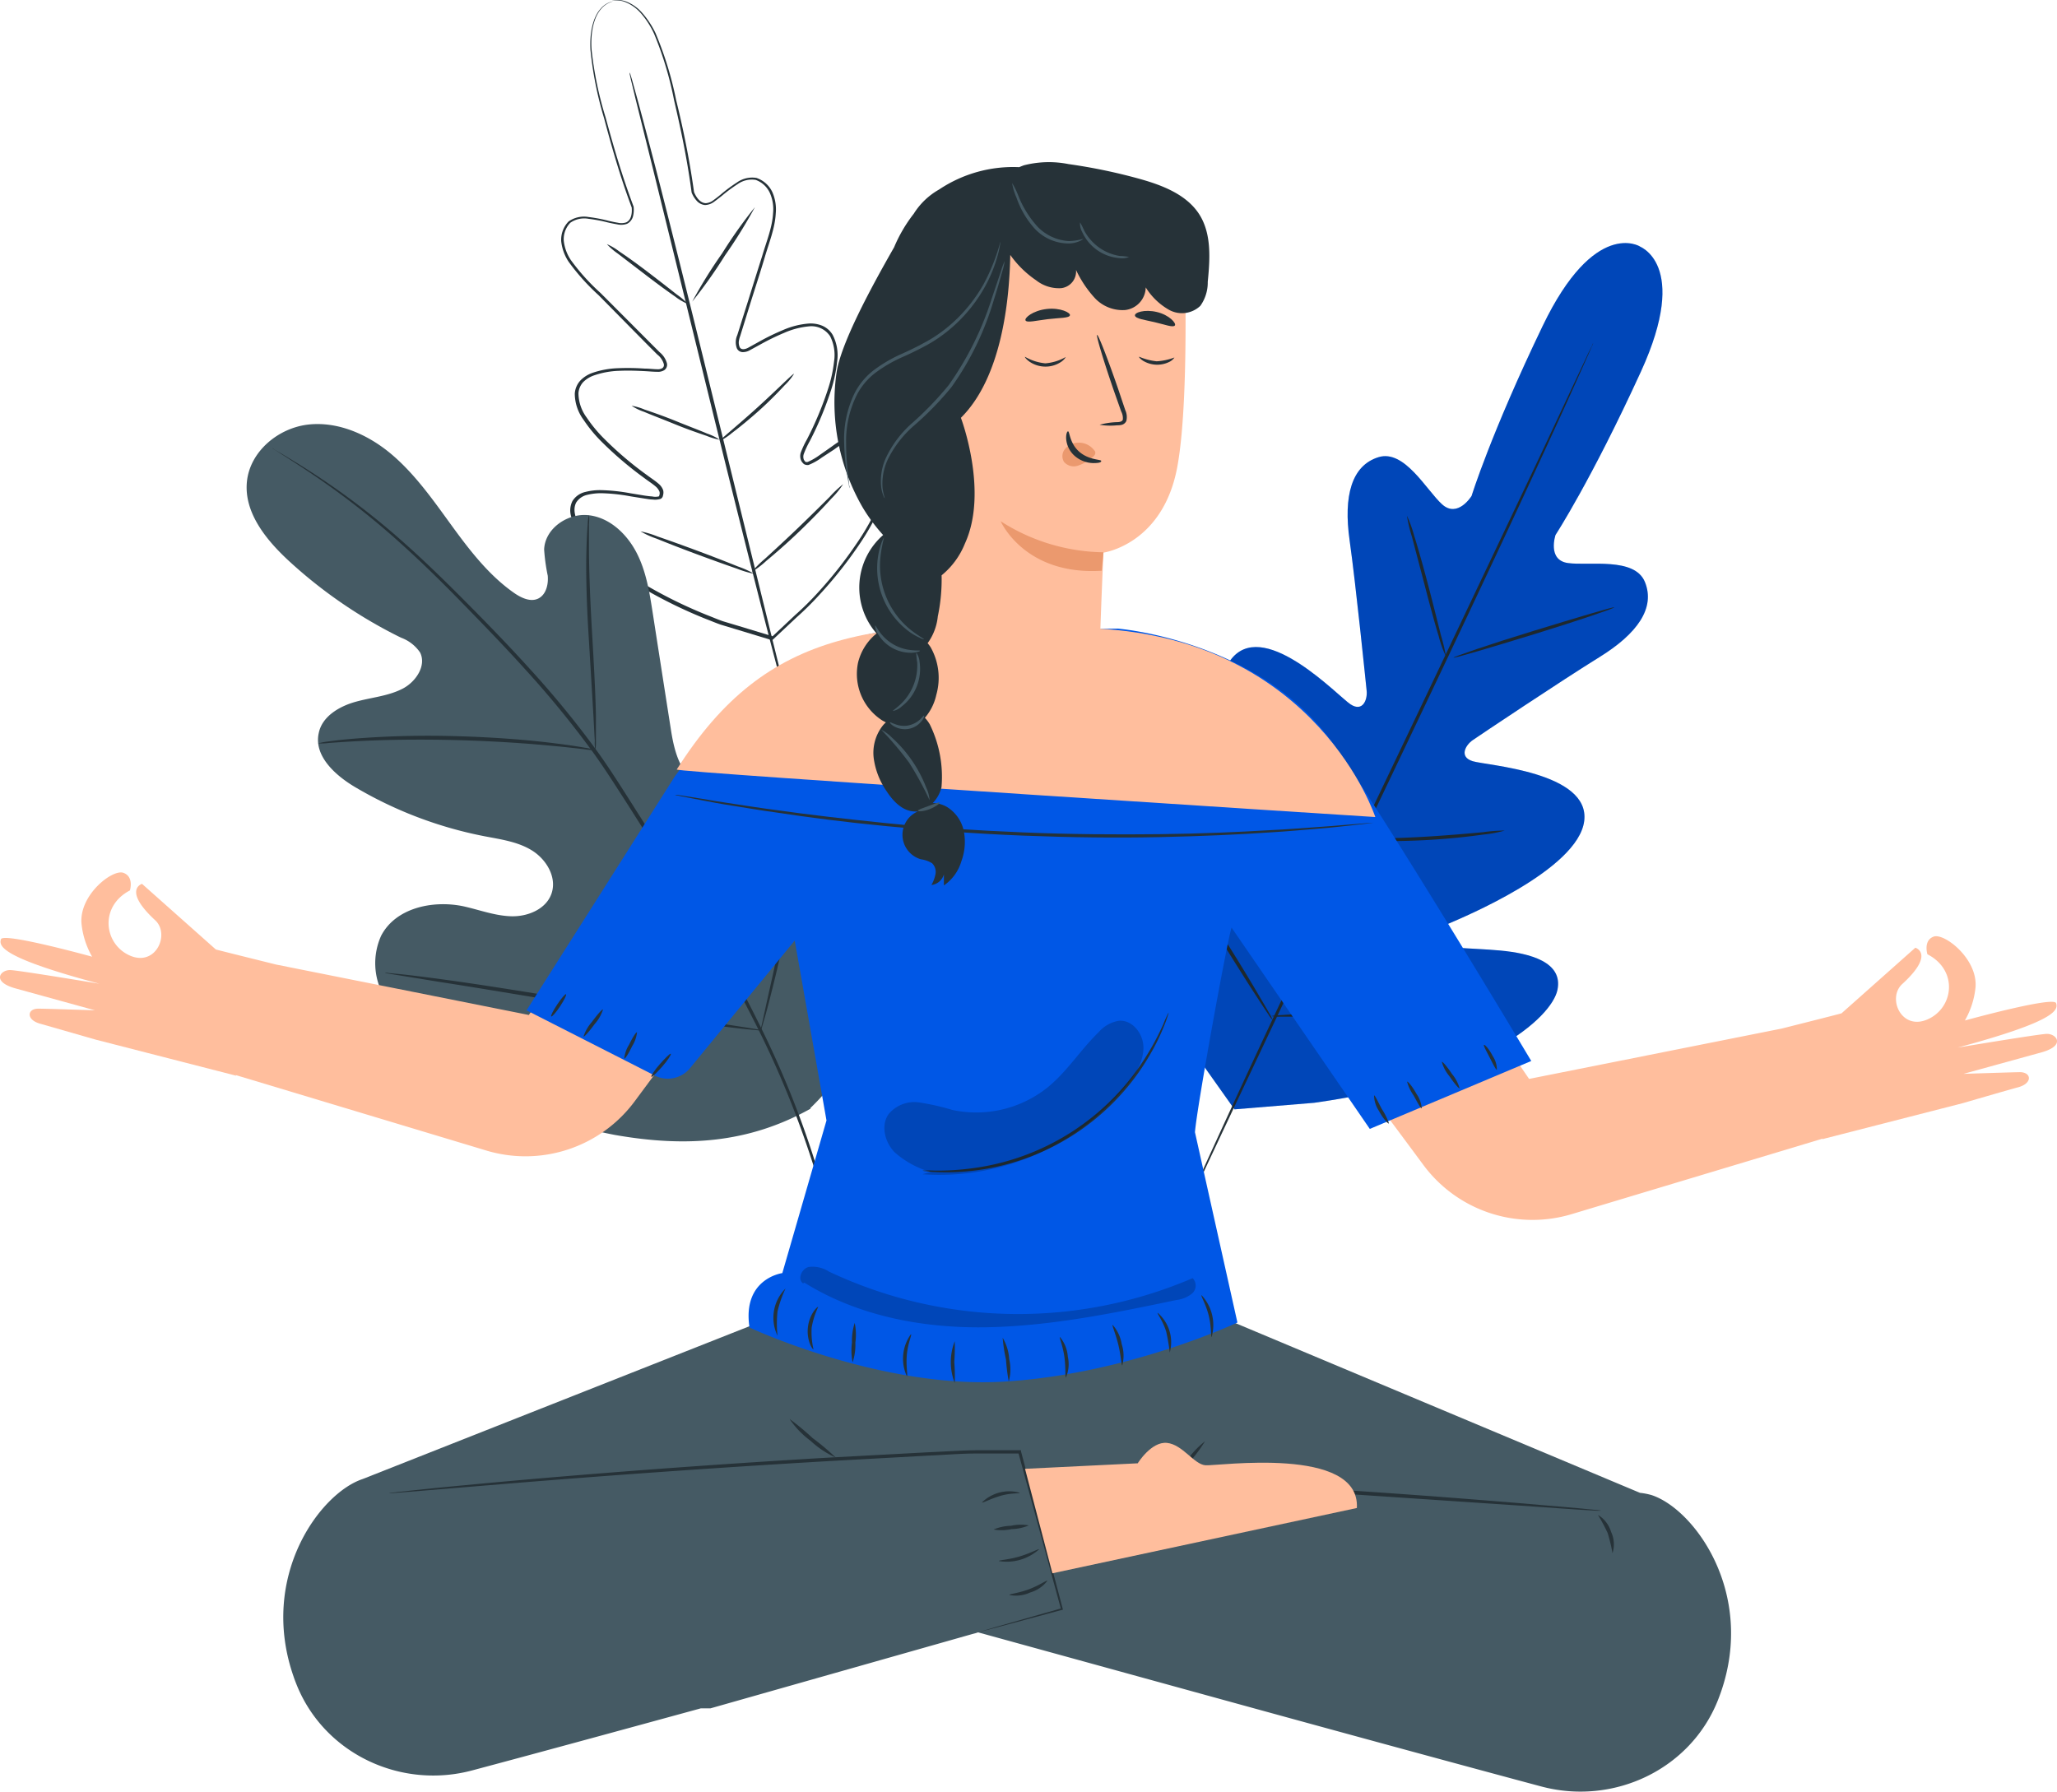 <svg version="1.1" viewBox="0 0 313.41 272.99" xmlns="http://www.w3.org/2000/svg">
 <g transform="translate(-89.534 -156.28)">
  <path d="m339.39 193.83s-6.9-4.33-14.81 12.11-10.83 25.9-10.83 25.9-2.11 3.45-4.5 1.28-5.74-8.41-9.69-7.18c-4.1 1.27-5.35 5.91-4.4 12.65s2.46 21.6 2.6 22.94-0.58 3.29-2.45 2.07-12.7-12.74-17.86-7.27 0.55 23.83 1.14 25.85 0.21 2.89-0.74 3.42-4.24-3.69-7.45-6.84-7.5-6.24-10.21-2.84-3.29 17.29 10.43 39.51l7 9.88 12.15-1c25.85-3.63 36.17-12.94 37.06-17.2s-4.22-5.58-8.7-6-9.82-0.29-10-1.36 0.23-1.92 2.16-2.76 19.7-8.16 20.62-15.63-14.88-8.44-17-9.1-1.07-2.46 0-3.2 13.52-9.07 19.31-12.65 8.56-7.5 6.93-11.47c-1.58-3.82-8.52-2.42-11.72-2.87s-1.89-4.29-1.89-4.29 5.41-8.28 13-24.86-0.34-19.16-0.34-19.16" fill="#0057e6"/>
  <g fill="#263238">
   <path d="m332.28 208.55a2.37 2.37 0 0 1-0.14 0.36l-0.44 1c-0.41 0.93-1 2.25-1.76 3.94-1.53 3.42-3.78 8.35-6.6 14.43-5.62 12.17-13.54 28.91-22.35 47.36s-16.72 35.19-22.48 47.36c-2.84 6-5.15 10.94-6.75 14.36l-1.85 3.9-0.49 1a3.58 3.58 0 0 1-0.18 0.34 1.32 1.32 0 0 1 0.13-0.36l0.45-1 1.75-3.94c1.53-3.42 3.79-8.35 6.6-14.44 5.62-12.16 13.54-28.9 22.35-47.36s16.72-35.16 22.49-47.28c2.84-6 5.14-10.95 6.75-14.36l1.84-3.91 0.5-1a1.59 1.59 0 0 1 0.18-0.4z"/>
   <path d="m303.9 234.86a19.66 19.66 0 0 1 1.11 3.07c0.6 1.92 1.36 4.6 2.14 7.57s1.41 5.52 1.94 7.62a25.23 25.23 0 0 1 0.75 3.17 16.25 16.25 0 0 1-1.1-3.07c-0.59-1.93-1.32-4.62-2.09-7.59l-2-7.6a21.11 21.11 0 0 1-0.75-3.17z"/>
   <path d="m311 256.48c0-0.13 5.4-2 12.17-4.07s12.27-3.72 12.32-3.59-5.41 2-12.17 4.08-12.32 3.72-12.32 3.58z"/>
   <path d="m296.15 284.21a24.54 24.54 0 0 1 3.33-0.16c2-0.05 4.88-0.13 8-0.33s5.95-0.45 8-0.64a25 25 0 0 1 3.32-0.25 18.45 18.45 0 0 1-3.28 0.61c-2 0.29-4.86 0.61-8 0.8s-6 0.22-8 0.18a18.34 18.34 0 0 1-3.37-0.21z"/>
   <path d="m285.46 266.06a18.36 18.36 0 0 1 1.75 2.53c1 1.6 2.41 3.83 3.91 6.31s2.84 4.73 3.78 6.38a18.44 18.44 0 0 1 1.44 2.72 17.34 17.34 0 0 1-1.75-2.53c-1-1.6-2.41-3.83-3.92-6.3s-2.83-4.74-3.78-6.39a17.13 17.13 0 0 1-1.43-2.72z"/>
   <path d="m269.27 288.88a3.94 3.94 0 0 1 0.64 0.84c0.39 0.56 0.93 1.39 1.59 2.41 1.33 2 3.12 4.89 5.08 8s3.7 6 4.94 8.13c0.62 1.05 1.12 1.9 1.45 2.49a4.7 4.7 0 0 1 0.47 0.95 3.94 3.94 0 0 1-0.64-0.84c-0.39-0.56-0.93-1.39-1.59-2.41-1.32-2-3.12-4.88-5.08-8s-3.7-6-4.94-8.13c-0.62-1-1.12-1.9-1.45-2.49a4.42 4.42 0 0 1-0.47-0.95z"/>
   <path d="m283.26 311.1a5.07 5.07 0 0 1 1.12-0.13l3.09-0.2c2.6-0.16 6.19-0.39 10.15-0.74s7.53-0.75 10.12-1l3.07-0.34a4.39 4.39 0 0 1 1.13-0.07 4.45 4.45 0 0 1-1.1 0.27c-0.72 0.13-1.76 0.31-3 0.51-2.58 0.39-6.16 0.85-10.13 1.2s-7.57 0.52-10.18 0.59h-3.09a4.39 4.39 0 0 1-1.18-0.09z"/>
  </g>
  <path d="m339.39 193.83s-6.9-4.33-14.81 12.11-10.83 25.9-10.83 25.9-2.11 3.45-4.5 1.28-5.74-8.41-9.69-7.18c-4.1 1.27-5.35 5.91-4.4 12.65s2.46 21.6 2.6 22.94-0.58 3.29-2.45 2.07-12.7-12.74-17.86-7.27 0.55 23.83 1.14 25.85 0.21 2.89-0.74 3.42-4.24-3.69-7.45-6.84-7.5-6.24-10.21-2.84-3.29 17.29 10.43 39.51l7 9.88 12.15-1c25.85-3.63 36.17-12.94 37.06-17.2s-4.22-5.58-8.7-6-9.82-0.29-10-1.36 0.23-1.92 2.16-2.76 19.7-8.16 20.62-15.63-14.88-8.44-17-9.1-1.07-2.46 0-3.2 13.52-9.07 19.31-12.65 8.56-7.5 6.93-11.47c-1.58-3.82-8.52-2.42-11.72-2.87s-1.89-4.29-1.89-4.29 5.41-8.28 13-24.86-0.34-19.16-0.34-19.16" opacity=".2"/>
  <g fill="#263238">
   <path d="m182.75 156.41a2.21 2.21 0 0 1 0.57-0.12 3.68 3.68 0 0 1 1.68 0.25 6.2 6.2 0 0 1 2.28 1.59 13.5 13.5 0 0 1 2.13 3.19 52.94 52.94 0 0 1 3.13 10.16c1 4.07 2 8.75 2.74 14.07 0.32 0.77 0.91 1.65 1.77 1.69a2.1 2.1 0 0 0 1.21-0.48c0.38-0.27 0.76-0.57 1.13-0.88a23 23 0 0 1 2.4-1.78 4 4 0 0 1 3-0.71 4.13 4.13 0 0 1 2.41 2.14 6.54 6.54 0 0 1 0.53 3.27c-0.12 2.25-1 4.39-1.65 6.59s-1.39 4.47-2.12 6.78c-0.36 1.16-0.72 2.33-1.09 3.51-0.18 0.59-0.37 1.18-0.55 1.78a3.83 3.83 0 0 0-0.22 0.87 1.82 1.82 0 0 0 0.12 0.81c0.21 0.5 0.85 0.39 1.37 0.09l1.68-0.93a35.09 35.09 0 0 1 3.54-1.72 12.16 12.16 0 0 1 3.91-1 4.66 4.66 0 0 1 2.07 0.32 3.38 3.38 0 0 1 1.61 1.4 6.71 6.71 0 0 1 0.67 4.14 21 21 0 0 1-0.87 4.14 50.59 50.59 0 0 1-3.29 7.92 13.83 13.83 0 0 0-0.9 1.93 1.29 1.29 0 0 0 0 0.89 1.35 1.35 0 0 0 0.28 0.36h0.28a9.36 9.36 0 0 0 1.84-1.06l1.81-1.27a23.61 23.61 0 0 1 3.88-2.33 7.67 7.67 0 0 1 2.23-0.66 2.94 2.94 0 0 1 2.32 0.62 3.36 3.36 0 0 1 1.12 2.13 9.57 9.57 0 0 1 0.11 1.19c0 0.39 0 0.78-0.06 1.17a18.8 18.8 0 0 1-1.11 4.55 38.4 38.4 0 0 1-4.36 8.38 64.59 64.59 0 0 1-6 7.54 46.25 46.25 0 0 1-3.45 3.41l-3.57 3.35-0.11 0.1h-0.14l-0.66-0.2-4.72-1.43-2.34-0.71c-0.77-0.26-1.52-0.59-2.29-0.88a72.11 72.11 0 0 1-8.72-4.19 41.19 41.19 0 0 1-7.7-5.59 20.6 20.6 0 0 1-3.07-3.59 8.71 8.71 0 0 1-1-2.16 3.19 3.19 0 0 1 0.17-2.42 3.13 3.13 0 0 1 2-1.4 8.83 8.83 0 0 1 2.33-0.27 28.16 28.16 0 0 1 4.52 0.48l2.2 0.36c0.37 0.05 0.73 0.1 1.09 0.12a2.31 2.31 0 0 0 1 0c0.07 0 0 0 0.06-0.05a1.11 1.11 0 0 0 0.07-0.22 0.93 0.93 0 0 0 0-0.44 2 2 0 0 0-0.56-0.78c-0.51-0.45-1.16-0.85-1.73-1.29a54.92 54.92 0 0 1-6.59-5.61 21.64 21.64 0 0 1-2.69-3.28 6.76 6.76 0 0 1-1.34-4 3.25 3.25 0 0 1 0.86-2 4.72 4.72 0 0 1 1.78-1.14 13.3 13.3 0 0 1 4-0.73 37.07 37.07 0 0 1 4 0.06c0.65 0 1.3 0.09 1.93 0.1a1.33 1.33 0 0 0 0.79-0.18 0.59 0.59 0 0 0 0.2-0.63 2.85 2.85 0 0 0-1-1.44l-1.33-1.33-2.6-2.63-5-5.07a33.19 33.19 0 0 1-4.57-5.1 7 7 0 0 1-1.13-3.13 4 4 0 0 1 1.12-3 4.06 4.06 0 0 1 3.07-0.68 23 23 0 0 1 3 0.57c0.47 0.11 0.95 0.22 1.41 0.29a2.3 2.3 0 0 0 1.31-0.05c0.79-0.36 0.91-1.45 0.83-2.27-1.87-5-3.14-9.6-4.21-13.61a55 55 0 0 1-2.07-10.37c-0.17-2.88 0.5-5.16 1.53-6.28a3.4 3.4 0 0 1 1.38-1 1.72 1.72 0 0 1 0.55-0.14 2.57 2.57 0 0 0-0.54 0.18 3.49 3.49 0 0 0-1.32 1c-1 1.11-1.63 3.36-1.43 6.21a54.73 54.73 0 0 0 2.14 10.31c1.09 4 2.39 8.6 4.26 13.57a4.12 4.12 0 0 1-0.08 1.44 1.76 1.76 0 0 1-0.92 1.18 2.66 2.66 0 0 1-1.5 0.08c-0.48-0.08-1-0.19-1.44-0.29a23.35 23.35 0 0 0-2.91-0.55 3.7 3.7 0 0 0-2.79 0.6 3.61 3.61 0 0 0-1 2.75 6.59 6.59 0 0 0 1.09 2.95 32.32 32.32 0 0 0 4.51 5l5.06 5.07 2.61 2.62 1.33 1.33a3.29 3.29 0 0 1 1.11 1.66 1 1 0 0 1-0.38 1.07 1.77 1.77 0 0 1-1.05 0.26c-0.66 0-1.29-0.07-1.94-0.1-1.29-0.07-2.6-0.11-3.91-0.05a12.91 12.91 0 0 0-3.85 0.71 4.3 4.3 0 0 0-1.61 1 2.79 2.79 0 0 0-0.73 1.71 6.29 6.29 0 0 0 1.26 3.71 21.22 21.22 0 0 0 2.65 3.21 53.23 53.23 0 0 0 6.53 5.55c0.58 0.44 1.18 0.81 1.77 1.32a2.27 2.27 0 0 1 0.7 1 1.48 1.48 0 0 1 0 0.66 2.81 2.81 0 0 1-0.08 0.31 0.67 0.67 0 0 1-0.31 0.33 2.78 2.78 0 0 1-1.22 0.1c-0.39 0-0.76-0.08-1.13-0.13l-2.21-0.35a27.66 27.66 0 0 0-4.44-0.48 8.87 8.87 0 0 0-2.19 0.25 2.68 2.68 0 0 0-1.67 1.16c-0.67 1.28 0.06 2.82 0.83 4.06a19.1 19.1 0 0 0 3 3.49 40.33 40.33 0 0 0 7.61 5.52 70.22 70.22 0 0 0 8.65 4.15c0.76 0.29 1.5 0.62 2.27 0.88l2.33 0.7 4.71 1.43 0.66 0.2-0.25 0.06 3.55-3.34a44.18 44.18 0 0 0 3.44-3.4 64.51 64.51 0 0 0 5.9-7.47 37.6 37.6 0 0 0 4.31-8.26 18.15 18.15 0 0 0 1.08-4.43c0-0.37 0-0.75 0.06-1.12a9.77 9.77 0 0 0-0.1-1.1 2.87 2.87 0 0 0-0.95-1.83 2.45 2.45 0 0 0-1.94-0.51 7.4 7.4 0 0 0-2.08 0.61 24 24 0 0 0-3.79 2.29l-1.88 1.23a9.07 9.07 0 0 1-2 1.12 0.92 0.92 0 0 1-0.35 0c-0.1 0-0.35-0.1-0.4-0.16a1.77 1.77 0 0 1-0.39-0.5 1.72 1.72 0 0 1-0.05-1.24 13.45 13.45 0 0 1 0.94-2 51.37 51.37 0 0 0 3.26-7.84 20.51 20.51 0 0 0 0.86-4 6.38 6.38 0 0 0-0.59-3.86 3.41 3.41 0 0 0-3.27-1.51 12.1 12.1 0 0 0-3.77 1 34.94 34.94 0 0 0-3.48 1.69l-1.7 0.93a2.14 2.14 0 0 1-1 0.3 1 1 0 0 1-1-0.59 2.66 2.66 0 0 1 0.07-2c0.19-0.6 0.38-1.19 0.56-1.78q0.56-1.78 1.11-3.51 1.08-3.48 2.13-6.79c0.65-2.21 1.53-4.31 1.65-6.49a6.15 6.15 0 0 0-0.48-3.08 3.8 3.8 0 0 0-2.17-2 3.72 3.72 0 0 0-2.77 0.66 22.51 22.51 0 0 0-2.36 1.75c-0.38 0.3-0.76 0.6-1.16 0.89a2.46 2.46 0 0 1-1.41 0.53 1.91 1.91 0 0 1-1.32-0.69 4.11 4.11 0 0 1-0.74-1.22c-0.7-5.3-1.73-10-2.67-14.05a52.48 52.48 0 0 0-3.05-10.14 13 13 0 0 0-2.06-3.18 6.21 6.21 0 0 0-2.22-1.6 3.66 3.66 0 0 0-2.16-0.23z"/>
   <path d="m185.49 167.34a0.9 0.9 0 0 1 0.09 0.25l0.22 0.74c0.2 0.7 0.46 1.65 0.8 2.87 0.68 2.49 1.64 6.1 2.8 10.57 2.31 8.94 5.4 21.33 8.74 35l8.61 35.05c1.1 4.46 2 8.07 2.63 10.62 0.3 1.22 0.53 2.19 0.7 2.89 0.07 0.31 0.13 0.55 0.17 0.75a0.78 0.78 0 0 1 0 0.27 1.12 1.12 0 0 1-0.09-0.25l-0.22-0.74c-0.19-0.7-0.46-1.66-0.8-2.87-0.68-2.49-1.63-6.1-2.79-10.57-2.32-9-5.4-21.33-8.75-35s-6.39-26-8.6-35c-1.11-4.45-2-8.06-2.64-10.61-0.29-1.23-0.53-2.19-0.7-2.89-0.07-0.31-0.12-0.56-0.17-0.76a1.27 1.27 0 0 1 0-0.32z"/>
   <path d="m182 193.48a8.84 8.84 0 0 1 1.94 1.15c1.16 0.77 2.73 1.9 4.42 3.19s3.2 2.47 4.29 3.33a12.31 12.31 0 0 1 1.73 1.46 8.36 8.36 0 0 1-2-1.16c-1.15-0.79-2.7-1.93-4.39-3.22l-4.31-3.3a10.07 10.07 0 0 1-1.68-1.45z"/>
   <path d="m195 202.24a71.72 71.72 0 0 1 4.55-7.34 71.44 71.44 0 0 1 5-7.05 74.33 74.33 0 0 1-4.55 7.34 73 73 0 0 1-5 7.05z"/>
   <path d="m199.21 223.47c-0.09-0.13 2.58-2.25 5.69-5.07s5.49-5.26 5.61-5.16a8.67 8.67 0 0 1-1.42 1.74c-0.93 1-2.27 2.39-3.84 3.8s-3.06 2.62-4.17 3.45a9 9 0 0 1-1.87 1.24z"/>
   <path d="m185.76 218.1a8.87 8.87 0 0 1 2 0.59c1.24 0.42 2.93 1 4.79 1.76s3.53 1.38 4.74 1.9a8.12 8.12 0 0 1 1.9 0.93 9.73 9.73 0 0 1-2-0.59c-1.23-0.42-2.93-1-4.79-1.76s-3.53-1.39-4.73-1.9a8.12 8.12 0 0 1-1.91-0.93z"/>
   <path d="m187.12 237.24a14.52 14.52 0 0 1 2.6 0.78c1.58 0.54 3.76 1.32 6.15 2.21s4.54 1.73 6.09 2.36a13.58 13.58 0 0 1 2.47 1.12 15.65 15.65 0 0 1-2.6-0.78c-1.58-0.54-3.75-1.32-6.15-2.21s-4.54-1.73-6.09-2.36a13.58 13.58 0 0 1-2.47-1.12z"/>
   <path d="m204.06 243.44a16.21 16.21 0 0 1 2-2c1.29-1.18 3.07-2.81 5-4.66s3.64-3.55 4.88-4.79a17.16 17.16 0 0 1 2.06-1.94 13.1 13.1 0 0 1-1.8 2.2c-1.17 1.3-2.85 3.05-4.78 4.91s-3.76 3.44-5.11 4.56a14.52 14.52 0 0 1-2.25 1.72z"/>
  </g>
  <path d="m213 325.12c14.61-14.12 14.88-36.12 11.12-55.23-0.63-3.19-0.82-6.63-2.8-9.19s-5.85-3.91-8.5-2.1c-2.2 1.51-2.79 4.45-3.75 6.95a19 19 0 0 1-6.35 8.4c-1.87 1.39-4.29 2.45-6.49 1.66-3-1.08-3.95-4.84-4.45-8q-1.4-8.93-2.78-17.84c-0.5-3.19-1-6.45-2.5-9.32s-4.12-5.32-7.29-5.67-6.64 2-6.77 5.22a28.62 28.62 0 0 0 0.55 4c0.12 1.34-0.26 2.9-1.45 3.48s-2.64-0.12-3.74-0.9c-3.81-2.68-6.72-6.47-9.47-10.25s-5.47-7.68-9-10.71-8.13-5.14-12.74-4.66-9 4.09-9.44 8.76 2.93 8.82 6.37 12a72.17 72.17 0 0 0 17.11 11.72 6 6 0 0 1 2.91 2.26c1 2-0.64 4.45-2.62 5.49-2.25 1.18-4.87 1.35-7.31 2.05s-5 2.22-5.51 4.73c-0.78 3.47 2.5 6.44 5.54 8.24a61.88 61.88 0 0 0 19.73 7.49c2.49 0.48 5.08 0.83 7.23 2.17s3.77 4 3 6.45-3.6 3.63-6.13 3.57-4.94-1-7.42-1.54c-4.65-0.94-10.26 0.28-12.45 4.52a10.19 10.19 0 0 0 0.37 9.09 23.48 23.48 0 0 0 6.11 7.1 62.1 62.1 0 0 0 29.15 14.15c10.73 1.88 20.3 1.3 29.8-4" fill="#455a64"/>
  <g fill="#263238">
   <path d="m131 224.55a2.27 2.27 0 0 0 0.36 0.25l1.09 0.69c0.95 0.61 2.36 1.5 4.14 2.69a121.65 121.65 0 0 1 14.3 11.17c2.85 2.57 5.86 5.51 9 8.73s6.53 6.7 9.93 10.48a147.84 147.84 0 0 1 10.07 12.35c1.62 2.24 3.13 4.61 4.67 7s3.09 4.87 4.66 7.36a296.32 296.32 0 0 1 16.34 28.83 145.36 145.36 0 0 1 9.55 25.29 105.1 105.1 0 0 1 3.21 18c0.18 2.15 0.29 3.82 0.32 5 0 0.54 0 1 0.05 1.29a3 3 0 0 0 0 0.44 2.5 2.5 0 0 0 0-0.44v-1.29c0-1.14-0.06-2.82-0.21-5a99.77 99.77 0 0 0-3-18 141.94 141.94 0 0 0-9.46-25.43 289.43 289.43 0 0 0-16.25-28.96q-2.36-3.74-4.66-7.36c-1.54-2.42-3.07-4.81-4.7-7.05a145.62 145.62 0 0 0-10.14-12.38c-3.42-3.78-6.8-7.24-10-10.46s-6.22-6.14-9.1-8.7a114.17 114.17 0 0 0-14.46-11c-1.8-1.17-3.23-2-4.2-2.6l-1.12-0.64a2.06 2.06 0 0 0-0.39-0.26z"/>
   <path d="m180.24 270.57a6.58 6.58 0 0 0 0.09-1.41v-3.85c-0.06-3.24-0.3-7.72-0.59-12.66s-0.46-9.42-0.47-12.66v-3.83a6.73 6.73 0 0 0 0-1.41 6.06 6.06 0 0 0-0.19 1.4c-0.08 0.9-0.15 2.22-0.19 3.84-0.1 3.25 0 7.74 0.3 12.69s0.56 9.28 0.76 12.65c0.08 1.52 0.15 2.8 0.21 3.83a5.76 5.76 0 0 0 0.08 1.41z"/>
   <path d="m138 269.55a8.43 8.43 0 0 0 1.67-0.07c1.07-0.07 2.61-0.19 4.52-0.28 3.82-0.2 9.1-0.3 14.94-0.15s11.11 0.53 14.92 0.91c1.91 0.17 3.45 0.36 4.51 0.48a9.36 9.36 0 0 0 1.67 0.13 9.46 9.46 0 0 0-1.63-0.37c-1.06-0.19-2.6-0.43-4.5-0.66-3.81-0.49-9.1-0.93-15-1.09a144 144 0 0 0-15 0.33c-1.91 0.14-3.45 0.32-4.52 0.47a9.85 9.85 0 0 0-1.58 0.3z"/>
   <path d="m205.47 313.22a2.1 2.1 0 0 0 0.2-0.55c0.12-0.43 0.28-1 0.46-1.59 0.39-1.39 0.91-3.42 1.52-5.92 1.21-5 2.68-12 4.19-19.72s2.9-14.72 4-19.75c0.55-2.45 1-4.46 1.33-6 0.14-0.65 0.26-1.18 0.36-1.62a2.23 2.23 0 0 0 0.08-0.58 2.1 2.1 0 0 0-0.2 0.55c-0.12 0.43-0.28 0.95-0.46 1.59-0.39 1.39-0.91 3.41-1.52 5.92-1.21 5-2.68 12-4.19 19.73s-2.9 14.71-4 19.74c-0.55 2.45-1 4.46-1.33 6-0.14 0.65-0.26 1.18-0.36 1.62a2.23 2.23 0 0 0-0.08 0.58z"/>
   <path d="m148.17 304.49a2 2 0 0 0 0.57 0.14l1.67 0.27 6.14 1c5.18 0.8 12.33 2 20.22 3.3s15.06 2.44 20.26 3.13c2.6 0.35 4.71 0.61 6.17 0.76l1.68 0.16a2.41 2.41 0 0 0 0.59 0 2.27 2.27 0 0 0-0.58-0.14l-1.66-0.27-6.14-0.95c-5.18-0.79-12.33-2-20.23-3.3s-15.05-2.44-20.25-3.13c-2.6-0.35-4.71-0.61-6.17-0.76l-1.68-0.16a2.39 2.39 0 0 0-0.59-0.05z"/>
  </g>
  <path d="m341.2 384.09a10.49 10.49 0 0 0-1.79-0.35l-65.41-27.44h-65.08l-64.14 25.34c-6.51 2.17-15.8 14.87-10.53 30.05 0.14 0.43 0.3 0.84 0.46 1.24 4.21 10.56 15.91 16.07 26.89 13.07 8.86-2.36 21.59-5.83 34.7-9.42h1.47l40.8-11.58 34.75 9.57c18.15 5 38.49 10.55 51.05 13.91 11 2.93 22.69-2.56 26.9-13.12 0.16-0.4 0.31-0.81 0.46-1.23 5.27-15.13-4.02-27.88-10.53-30.04z" fill="#455a64"/>
  <g fill="#263238">
   <path d="m238.07 405.15s0.07 0 0.22-0.09l0.66-0.2 2.59-0.76 9.77-2.78-0.11 0.19c-1.68-6.19-3.93-14.42-6.52-23.93l0.23 0.17h-6.7c-2.31 0-4.66 0.21-7.08 0.31l-15.06 0.83c-18.6 1.08-35.42 2.33-47.59 3.32l-14.41 1.19-3.92 0.32-1 0.07h-0.34a1.32 1.32 0 0 1 0.34-0.06l1-0.12 3.91-0.42c3.4-0.34 8.32-0.82 14.4-1.36 12.16-1.08 29-2.39 47.59-3.47l15.07-0.81c2.41-0.1 4.78-0.27 7.09-0.3h6.89v0.18c2.53 9.52 4.72 17.77 6.36 24v0.15h-0.15l-9.81 2.64-2.61 0.68-0.67 0.17z"/>
   <path d="m216.87 378.36a14.06 14.06 0 0 1-3.84-2.55 13.72 13.72 0 0 1-3.2-3.33 39.35 39.35 0 0 1 3.53 2.93 36.71 36.71 0 0 1 3.51 2.95z"/>
   <path d="m333.49 386.45a5.56 5.56 0 0 1-0.9 0l-2.56-0.15-9.43-0.65-31.1-2.09-31.11-1.88-9.39-0.58-2.57-0.17a5.86 5.86 0 0 1-0.89-0.1 7.72 7.72 0 0 1 0.9 0l2.56 0.08 9.45 0.39c8 0.37 19 1 31.13 1.73s23.14 1.6 31.09 2.25l9.41 0.81 2.56 0.25a5.21 5.21 0 0 1 0.85 0.11z"/>
   <path d="m335.22 392.94a25.6 25.6 0 0 0-0.74-3.08 27.34 27.34 0 0 0-1.48-2.76 4.55 4.55 0 0 1 2 2.58 4.49 4.49 0 0 1 0.22 3.26z"/>
   <path d="m239.15 385.2a5.92 5.92 0 0 1 5.76-1.47c0 0.15-1.37 0-2.95 0.47s-2.72 1.13-2.81 1z"/>
   <path d="m240.92 389.33a7.21 7.21 0 0 1 2.65-0.57 7 7 0 0 1 2.72-0.06 7.21 7.21 0 0 1-2.65 0.57 7 7 0 0 1-2.72 0.06z"/>
   <path d="m241.72 394.13c0-0.15 1.45-0.19 3.14-0.69s2.95-1.22 3-1.1a7.39 7.39 0 0 1-6.17 1.79z"/>
   <path d="m243.31 399.3c0-0.15 1.39-0.27 3-0.87s2.72-1.42 2.81-1.3a5 5 0 0 1-2.62 1.79 5.1 5.1 0 0 1-3.19 0.38z"/>
   <path d="m273.13 375.88a22.81 22.81 0 0 1-2.2 3 24.51 24.51 0 0 1-2.26 3 14.68 14.68 0 0 1 4.46-6z"/>
  </g>
  <path d="m401.33 313.81c-1.56 0.09-13.53 2.09-13.53 2.09 14.87-4 15.38-5.7 15-6.78s-13.89 2.65-13.89 2.65a12.7 12.7 0 0 0 1.62-5.06c0.35-4.35-4.77-8.31-6.38-7.72s-0.95 2.69-0.95 2.69c4.75 2.45 4 8.2 0 9.93s-6.15-3.28-3.84-5.39c5.07-4.63 2-5.54 2-5.54l-11.25 10c-0.11 0.05-9.11 2.32-9.11 2.32l-38.49 7.67-15.72-23-16.5 14.83s3 3.55 16.06 21.21a20.7 20.7 0 0 0 22.6 7.58l38.29-11.52 0.07 0.18v-0.13l21.3-5.46s6.86-2 8.47-2.43c2.13-0.6 2-2.24 0.26-2.29-0.65 0-8.64 0.26-8.64 0.26l11.93-3.29c3.71-1.04 2.21-2.87 0.7-2.8z" fill="#ffbe9d"/>
  <path d="m185.82 287.93-15.71 23-38.49-7.68s-9-2.23-9.2-2.3l-11.25-10s-3 0.91 2 5.54c2.31 2.11 0.12 7.12-3.84 5.39s-4.7-7.47 0-9.93c0 0 0.66-2.09-1-2.68s-6.73 3.36-6.38 7.71a12.71 12.71 0 0 0 1.62 5.07s-13.54-3.74-13.89-2.66 0.16 2.82 15 6.78c0 0-12-2-13.53-2.08s-3 1.75 0.74 2.79l12.11 3.34s-8-0.27-8.64-0.25c-1.7 0-1.87 1.68 0.26 2.28l8.47 2.43 21.3 5.47v0.13l0.07-0.19 38.29 11.53a20.72 20.72 0 0 0 22.55-7.62c13.08-17.66 16.06-21.21 16.06-21.21z" fill="#ffbe9d"/>
  <path d="m278.07 357.79-6.47-29c0.33-4.05 5-29.65 5.58-31.17l21.06 30.67 24.6-10.35s-20.9-35-30-48.11c-11.18-16.05-33-17.77-33-17.77l-28.12 0.38s-19.64-4.36-39.35 22.11l-22.61 35.67 19.42 9.88a4.38 4.38 0 0 0 5.49-1.07l15.95-19.44 4.84 27.41-6.73 23.26s-6.14 0.81-5 8.29c0 0 20 9.4 38.86 8.24s35.48-9 35.48-9z" fill="#0057e6"/>
  <g fill="#263238">
   <path d="m267.58 310.56a1.44 1.44 0 0 1-0.12 0.48c-0.1 0.3-0.24 0.75-0.47 1.32a33.16 33.16 0 0 1-2.25 4.63 35.9 35.9 0 0 1-27.62 17.74 32.46 32.46 0 0 1-5.15 0.12c-0.61 0-1.08-0.1-1.39-0.13a1.53 1.53 0 0 1-0.49-0.08 18.43 18.43 0 0 1 1.89 0 39.14 39.14 0 0 0 5.1-0.28 36.82 36.82 0 0 0 27.35-17.56 38.19 38.19 0 0 0 2.37-4.52 17.39 17.39 0 0 1 0.78-1.72z"/>
   <path d="m301.16 327.46c-0.11 0.09-0.89-0.71-1.53-1.92a4.39 4.39 0 0 1-0.74-2.35c0.14-0.05 0.58 0.94 1.2 2.1a9.3 9.3 0 0 1 1.07 2.17z"/>
   <path d="m306.15 325.15c-0.13 0.06-0.63-0.85-1.23-1.95a6.7 6.7 0 0 1-1-2.11c0.11-0.08 0.81 0.72 1.43 1.86a4.39 4.39 0 0 1 0.8 2.2z"/>
   <path d="m311.92 322.1c-0.11 0.08-0.82-0.76-1.57-1.87a5.84 5.84 0 0 1-1.14-2.16c0.12-0.08 0.83 0.76 1.57 1.87a5.84 5.84 0 0 1 1.14 2.16z"/>
   <path d="m317.6 319.29c-0.14 0-0.55-0.81-1.08-1.85s-1-1.86-0.88-1.95 0.79 0.64 1.34 1.72a3.66 3.66 0 0 1 0.62 2.08z"/>
   <path d="m173.52 311.16c-0.12-0.08 0.29-0.9 0.92-1.84s1.22-1.63 1.34-1.55-0.29 0.9-0.91 1.84-1.23 1.63-1.35 1.55z"/>
   <path d="m181.41 310.1a6.19 6.19 0 0 1-1.27 2.21c-0.83 1.13-1.59 2-1.7 1.9a6.37 6.37 0 0 1 1.27-2.21c0.83-1.13 1.59-2 1.7-1.9z"/>
   <path d="m186.59 313.57a4.92 4.92 0 0 1-0.74 2.11c-0.54 1.11-1.08 2-1.21 1.89a4.92 4.92 0 0 1 0.74-2.11c0.54-1.11 1.08-1.96 1.21-1.89z"/>
   <path d="m191.74 316.84c0.11 0.09-0.47 1-1.28 1.92s-1.57 1.68-1.68 1.59 0.46-1 1.28-1.92 1.57-1.68 1.68-1.59z"/>
   <path d="m208 359.8a6.28 6.28 0 0 1 1.22-7.19 17.45 17.45 0 0 0-1.22 3.49 17.08 17.08 0 0 0 0 3.7z"/>
   <path d="m213.48 361.89c-0.06 0-0.32-0.28-0.55-0.88a5.34 5.34 0 0 1-0.3-2.49 5.43 5.43 0 0 1 0.84-2.37c0.36-0.54 0.68-0.78 0.73-0.74a12.16 12.16 0 0 0-1 3.16 11.78 11.78 0 0 0 0.28 3.32z"/>
   <path d="m219.76 357.85a8.83 8.83 0 0 1 0.1 3 8.42 8.42 0 0 1-0.42 3 9.15 9.15 0 0 1-0.1-3 8.93 8.93 0 0 1 0.42-3z"/>
   <path d="m228.34 359.59c0.14 0.07-0.49 1.4-0.64 3.15s0.18 3.18 0 3.22a6.39 6.39 0 0 1 0.61-6.37z"/>
   <path d="m235 360.61a30.59 30.59 0 0 1-0.07 3.18 27.82 27.82 0 0 1 0.07 3.21 8.73 8.73 0 0 1 0-6.36z"/>
   <path d="m243.23 366.78a29.65 29.65 0 0 1-0.42-3.34 25.14 25.14 0 0 1-0.51-3.33 7.27 7.27 0 0 1 1 3.26 7 7 0 0 1-0.07 3.41z"/>
   <path d="m251.94 366.16c-0.15 0 0-1.42-0.23-3.11s-0.82-3-0.68-3.05a5.22 5.22 0 0 1 1.2 3 5.11 5.11 0 0 1-0.29 3.16z"/>
   <path d="m260.53 364.32c-0.15 0-0.19-1.43-0.6-3.12s-1-3-0.87-3.05a5.82 5.82 0 0 1 1.38 2.93 5.71 5.71 0 0 1 0.09 3.24z"/>
   <path d="m267.76 362.37a31.49 31.49 0 0 0-0.53-3.15c-0.5-1.68-1.43-2.81-1.31-2.91a5.91 5.91 0 0 1 1.84 6.06z"/>
   <path d="m274.14 360c-0.15 0 0-1.52-0.44-3.27s-1.23-3-1.1-3.11a6.67 6.67 0 0 1 1.54 6.38z"/>
   <path d="m298.79 281.63-0.27 0.05-0.81 0.1-3.09 0.35c-1.35 0.15-3 0.32-4.91 0.47s-4.1 0.36-6.51 0.5c-4.83 0.34-10.58 0.59-17 0.73s-13.43 0.06-20.81-0.23-14.4-0.83-20.77-1.44-12.08-1.36-16.86-2.09c-2.4-0.32-4.55-0.71-6.45-1s-3.53-0.6-4.85-0.86l-3.06-0.59-0.79-0.17-0.27-0.07h0.28l0.8 0.12 3.07 0.49c1.33 0.23 3 0.5 4.87 0.78s4.05 0.63 6.45 0.94c4.78 0.68 10.5 1.35 16.86 2s13.37 1.09 20.74 1.4 14.39 0.34 20.78 0.27 12.14-0.33 17-0.62c2.41-0.11 4.59-0.29 6.51-0.42s3.56-0.26 4.91-0.38l3.1-0.25 0.81-0.05z"/>
  </g>
  <g opacity=".2">
   <path d="m231.3 334.84a14.07 14.07 0 0 1-5.47-3c-1.46-1.52-2.12-4-0.94-5.76a5.09 5.09 0 0 1 4.65-1.83 36.42 36.42 0 0 1 5.1 1.15 17.38 17.38 0 0 0 14.58-3.49c2.94-2.41 5-5.74 7.73-8.38a5.19 5.19 0 0 1 3.07-1.72c2.08-0.16 3.74 2 3.73 4.11s-1.18 4-2.47 5.6a36.67 36.67 0 0 1-31.2 13.68"/>
   <path d="m212.07 351.7c8.24 5.14 18.21 7 27.91 6.81s19.29-2.16 28.79-4.15a4.62 4.62 0 0 0 2.4-1 1.61 1.61 0 0 0 0.08-2.33 67.44 67.44 0 0 1-55.41-1 4.59 4.59 0 0 0-3.12-0.7c-1.06 0.29-1.72 1.85-0.83 2.5"/>
  </g>
  <g fill="#ffbe9d">
   <path d="m296.27 386.05-46.39 9.95-4.17-15.92 17.17-0.84s2.06-3.35 4.45-3.11 4.11 3.26 5.86 3.41 23.61-3.03 23.08 6.51z"/>
   <path d="m192.64 273.53c-0.27 0.42 106.44 7.24 106.44 7.24s-8.8-27-42.41-28.72-50.17-0.39-64.03 21.48z"/>
   <path d="m257.1 255c0.21-7.08 0.56-14.52 0.56-14.52s9.06-1.23 11.25-13.06c2.09-11.29 0.95-37.52 0.95-37.52a33.53 33.53 0 0 0-37.86 7.5l-0.79 57.47c-0.09 6.67 5.51 12.08 12.59 12.15 7.2 0.07 13.1-5.33 13.3-12.02z"/>
  </g>
  <path d="m257.07 221a11.34 11.34 0 0 1 2.65-0.4c0.41 0 0.81-0.1 0.89-0.38a2.2 2.2 0 0 0-0.25-1.25l-1.14-3.23c-1.58-4.59-2.71-8.37-2.53-8.43s1.62 3.61 3.2 8.21c0.38 1.13 0.74 2.21 1.09 3.24a2.53 2.53 0 0 1 0.17 1.65 1.06 1.06 0 0 1-0.7 0.6 2.66 2.66 0 0 1-0.71 0.07 9.94 9.94 0 0 1-2.67-0.08z" fill="#263238"/>
  <path d="m257.66 240.43a29.68 29.68 0 0 1-15.66-4.73s3.6 8.29 15.41 7.54z" fill="#eb996e"/>
  <path d="m256.27 224.92a2.91 2.91 0 0 0-2.59-1.18 2.64 2.64 0 0 0-1.87 0.94 1.7 1.7 0 0 0-0.18 1.95 1.94 1.94 0 0 0 2.11 0.61 6.08 6.08 0 0 0 2.11-1.19 1.65 1.65 0 0 0 0.48-0.47 0.56 0.56 0 0 0 0-0.61" fill="#eb996e"/>
  <g fill="#263238">
   <path d="m252.26 222c0.26 0 0.22 1.78 1.69 3.09s3.36 1.17 3.37 1.42-0.43 0.33-1.23 0.33a4.44 4.44 0 0 1-2.81-1.09 3.87 3.87 0 0 1-1.3-2.58c-0.05-0.78 0.16-1.17 0.28-1.17z"/>
   <path d="m251.91 210.68s-0.18 0.39-0.72 0.75a4.26 4.26 0 0 1-2.39 0.71 4.31 4.31 0 0 1-2.39-0.74c-0.53-0.37-0.75-0.71-0.71-0.76a7.62 7.62 0 0 0 3.1 1 7.48 7.48 0 0 0 3.11-0.96z"/>
   <path d="m268.47 210.75s-0.17 0.32-0.64 0.6a4.17 4.17 0 0 1-4.12-0.09c-0.47-0.3-0.67-0.59-0.62-0.63a9.21 9.21 0 0 0 2.68 0.7 9.1 9.1 0 0 0 2.7-0.58z"/>
   <path d="m252.55 204.33c-0.12 0.43-1.61 0.37-3.36 0.58s-3.18 0.59-3.4 0.2 1.13-1.51 3.22-1.75 3.67 0.58 3.54 0.97z"/>
   <path d="m268.54 205.87c-0.26 0.36-1.53-0.14-3.08-0.5s-2.9-0.53-3-1 1.45-1 3.34-0.55 3 1.72 2.74 2.05z"/>
   <path d="m272.26 188.94c-1.92-3-5.58-4.42-9-5.38a84.84 84.84 0 0 0-10.93-2.28 15.3 15.3 0 0 0-6.77 0.18c-0.26 0.09-0.5 0.19-0.74 0.29a20.3 20.3 0 0 0-12.21 3.41 10.81 10.81 0 0 0-3.85 3.68 22.33 22.33 0 0 0-3 5.12c-3.51 6.14-8.15 14.7-8.78 19.18a32 32 0 0 0 4 20.47 26.62 26.62 0 0 0 3.11 4.19 10.62 10.62 0 0 0-1 15 8.21 8.21 0 0 0-2.82 4.44 8.42 8.42 0 0 0 3.7 8.82l0.54 0.29a4.08 4.08 0 0 0-0.46 0.47 6.7 6.7 0 0 0-1.38 5.09 11.57 11.57 0 0 0 2 5c0.95 1.45 2.3 2.85 4 3a3.44 3.44 0 0 0 0.72 0 3.88 3.88 0 0 0 0.47 7.3 4.38 4.38 0 0 1 1.69 0.6 1.84 1.84 0 0 1 0.52 1.64 5.5 5.5 0 0 1-0.62 1.68 2.27 2.27 0 0 0 1.9-1.62v1.68a6.77 6.77 0 0 0 2.66-3.68 8.51 8.51 0 0 0 0.37-4.6 5.65 5.65 0 0 0-2.62-3.71 4.43 4.43 0 0 0-2.11-0.56 5.24 5.24 0 0 0 1.33-2.4 18.1 18.1 0 0 0-1.78-9.59 5.29 5.29 0 0 0-0.75-1 7.94 7.94 0 0 0 1.74-3.49 9.47 9.47 0 0 0-0.88-7.29 6.46 6.46 0 0 0-0.44-0.59 8.38 8.38 0 0 0 1.55-4.08 27.5 27.5 0 0 0 0.58-6.26 12 12 0 0 0 3.55-4.84c3.65-7.93-0.61-19.16-0.61-19.16 6.21-6.16 7.4-17.89 7.52-24.82a15.5 15.5 0 0 0 3.93 3.86 5.64 5.64 0 0 0 3.78 1.21 2.56 2.56 0 0 0 2.31-2.78 17 17 0 0 0 2.85 4.27 5.79 5.79 0 0 0 4.62 1.84 3.54 3.54 0 0 0 3.15-3.45 9.94 9.94 0 0 0 3.63 3.46 4.06 4.06 0 0 0 4.69-0.65 6.11 6.11 0 0 0 1.13-3.65c0.35-3.55 0.59-7.33-1.29-10.29z"/>
  </g>
  <g fill="#455a64">
   <path d="m224.32 232.2a1.44 1.44 0 0 1-0.19-0.38 5.54 5.54 0 0 1-0.32-1.19 8.49 8.49 0 0 1 0.65-4.46 16.18 16.18 0 0 1 4-5.38 49.79 49.79 0 0 0 5.62-5.83 47.46 47.46 0 0 0 6.53-13.11c0.58-1.73 1.07-3.16 1.43-4.25a11.55 11.55 0 0 1 0.57-1.54 9.3 9.3 0 0 1-0.37 1.6c-0.28 1-0.7 2.5-1.28 4.31a44.32 44.32 0 0 1-6.47 13.31 47.5 47.5 0 0 1-5.7 5.85 16.47 16.47 0 0 0-4 5.18 8.74 8.74 0 0 0-0.79 4.29c0.13 1.04 0.38 1.58 0.32 1.6z"/>
   <path d="m230.32 253.69a1.83 1.83 0 0 1-0.68-0.25 8.8 8.8 0 0 1-1.69-1 12 12 0 0 1-4.59-11.65 10.69 10.69 0 0 1 0.52-1.92c0.17-0.43 0.3-0.66 0.33-0.64s-0.29 1-0.49 2.61a12.59 12.59 0 0 0 4.46 11.32c1.25 1.01 2.18 1.45 2.14 1.53z"/>
   <path d="m229.71 255.44c0 0.06-0.44 0.26-1.24 0.3a5.83 5.83 0 0 1-5.21-2.94 2.2 2.2 0 0 1-0.39-1.22c0.08 0 0.27 0.42 0.7 1a6.76 6.76 0 0 0 2.15 1.92 6.66 6.66 0 0 0 2.75 0.84c0.75 0.09 1.23 0.02 1.24 0.1z"/>
   <path d="m225.56 264.62c0-0.08 0.47-0.37 1.15-1a8.13 8.13 0 0 0 2.57-6.41 12.12 12.12 0 0 1-0.15-1.5 2.8 2.8 0 0 1 0.52 1.46 7.26 7.26 0 0 1-0.45 3.73 7.14 7.14 0 0 1-2.26 3 2.85 2.85 0 0 1-1.38 0.72z"/>
   <path d="m230.33 265.31c0.06 0 0 0.39-0.38 0.85a3.3 3.3 0 0 1-1.93 1.17 3.35 3.35 0 0 1-2.23-0.36c-0.51-0.29-0.72-0.6-0.67-0.64s0.33 0.13 0.83 0.3a3.61 3.61 0 0 0 2 0.18 3.74 3.74 0 0 0 1.76-0.9c0.36-0.35 0.55-0.63 0.62-0.6z"/>
   <path d="m231.17 278.21a49.5 49.5 0 0 0-3.13-5.74 51 51 0 0 0-4.24-5 5.72 5.72 0 0 1 1.57 1.14 20.16 20.16 0 0 1 3.1 3.53 19.66 19.66 0 0 1 2.19 4.15 5.51 5.51 0 0 1 0.51 1.92z"/>
   <path d="m232.7 278.57c0.07 0.12-0.58 0.62-1.53 1s-1.77 0.38-1.79 0.24 0.72-0.4 1.62-0.72 1.63-0.65 1.7-0.52z"/>
   <path d="m219 230.67a1.6 1.6 0 0 1-0.12-0.47c-0.06-0.32-0.15-0.78-0.24-1.38a34.29 34.29 0 0 1-0.49-5.13 15.92 15.92 0 0 1 1.58-7.48 10.43 10.43 0 0 1 2.91-3.51 21.65 21.65 0 0 1 4.21-2.47 46.41 46.41 0 0 0 4.29-2.16 22.11 22.11 0 0 0 3.57-2.63 23.52 23.52 0 0 0 4.69-5.87 29.93 29.93 0 0 0 2.56-6.47 1.92 1.92 0 0 1-0.06 0.48 11.9 11.9 0 0 1-0.29 1.37 21.58 21.58 0 0 1-1.89 4.8 23 23 0 0 1-4.72 6.05 22.72 22.72 0 0 1-3.63 2.71 46.12 46.12 0 0 1-4.37 2.19 21.42 21.42 0 0 0-4.11 2.4 10 10 0 0 0-2.8 3.34 15.68 15.68 0 0 0-1.64 7.25 42.75 42.75 0 0 0 0.32 5.1l0.14 1.39a1.66 1.66 0 0 1 0.09 0.49z"/>
   <path d="m254.6 192.66s-0.16 0.17-0.53 0.34a4.34 4.34 0 0 1-1.68 0.38 7.12 7.12 0 0 1-5.14-2.19 13.66 13.66 0 0 1-2.85-4.82 8.81 8.81 0 0 1-0.66-2.21 12.11 12.11 0 0 1 1 2.07 15.48 15.48 0 0 0 2.88 4.59 7.19 7.19 0 0 0 4.76 2.19 8.42 8.42 0 0 0 2.22-0.35z"/>
   <path d="m261.55 195.43a2.74 2.74 0 0 1-1.47 0.18 6.82 6.82 0 0 1-5.67-4 2.6 2.6 0 0 1-0.32-1.45 11 11 0 0 1 0.65 1.28 7.66 7.66 0 0 0 2.26 2.56 7.48 7.48 0 0 0 3.12 1.28 9 9 0 0 1 1.43 0.15z"/>
  </g>
 </g>
</svg>
